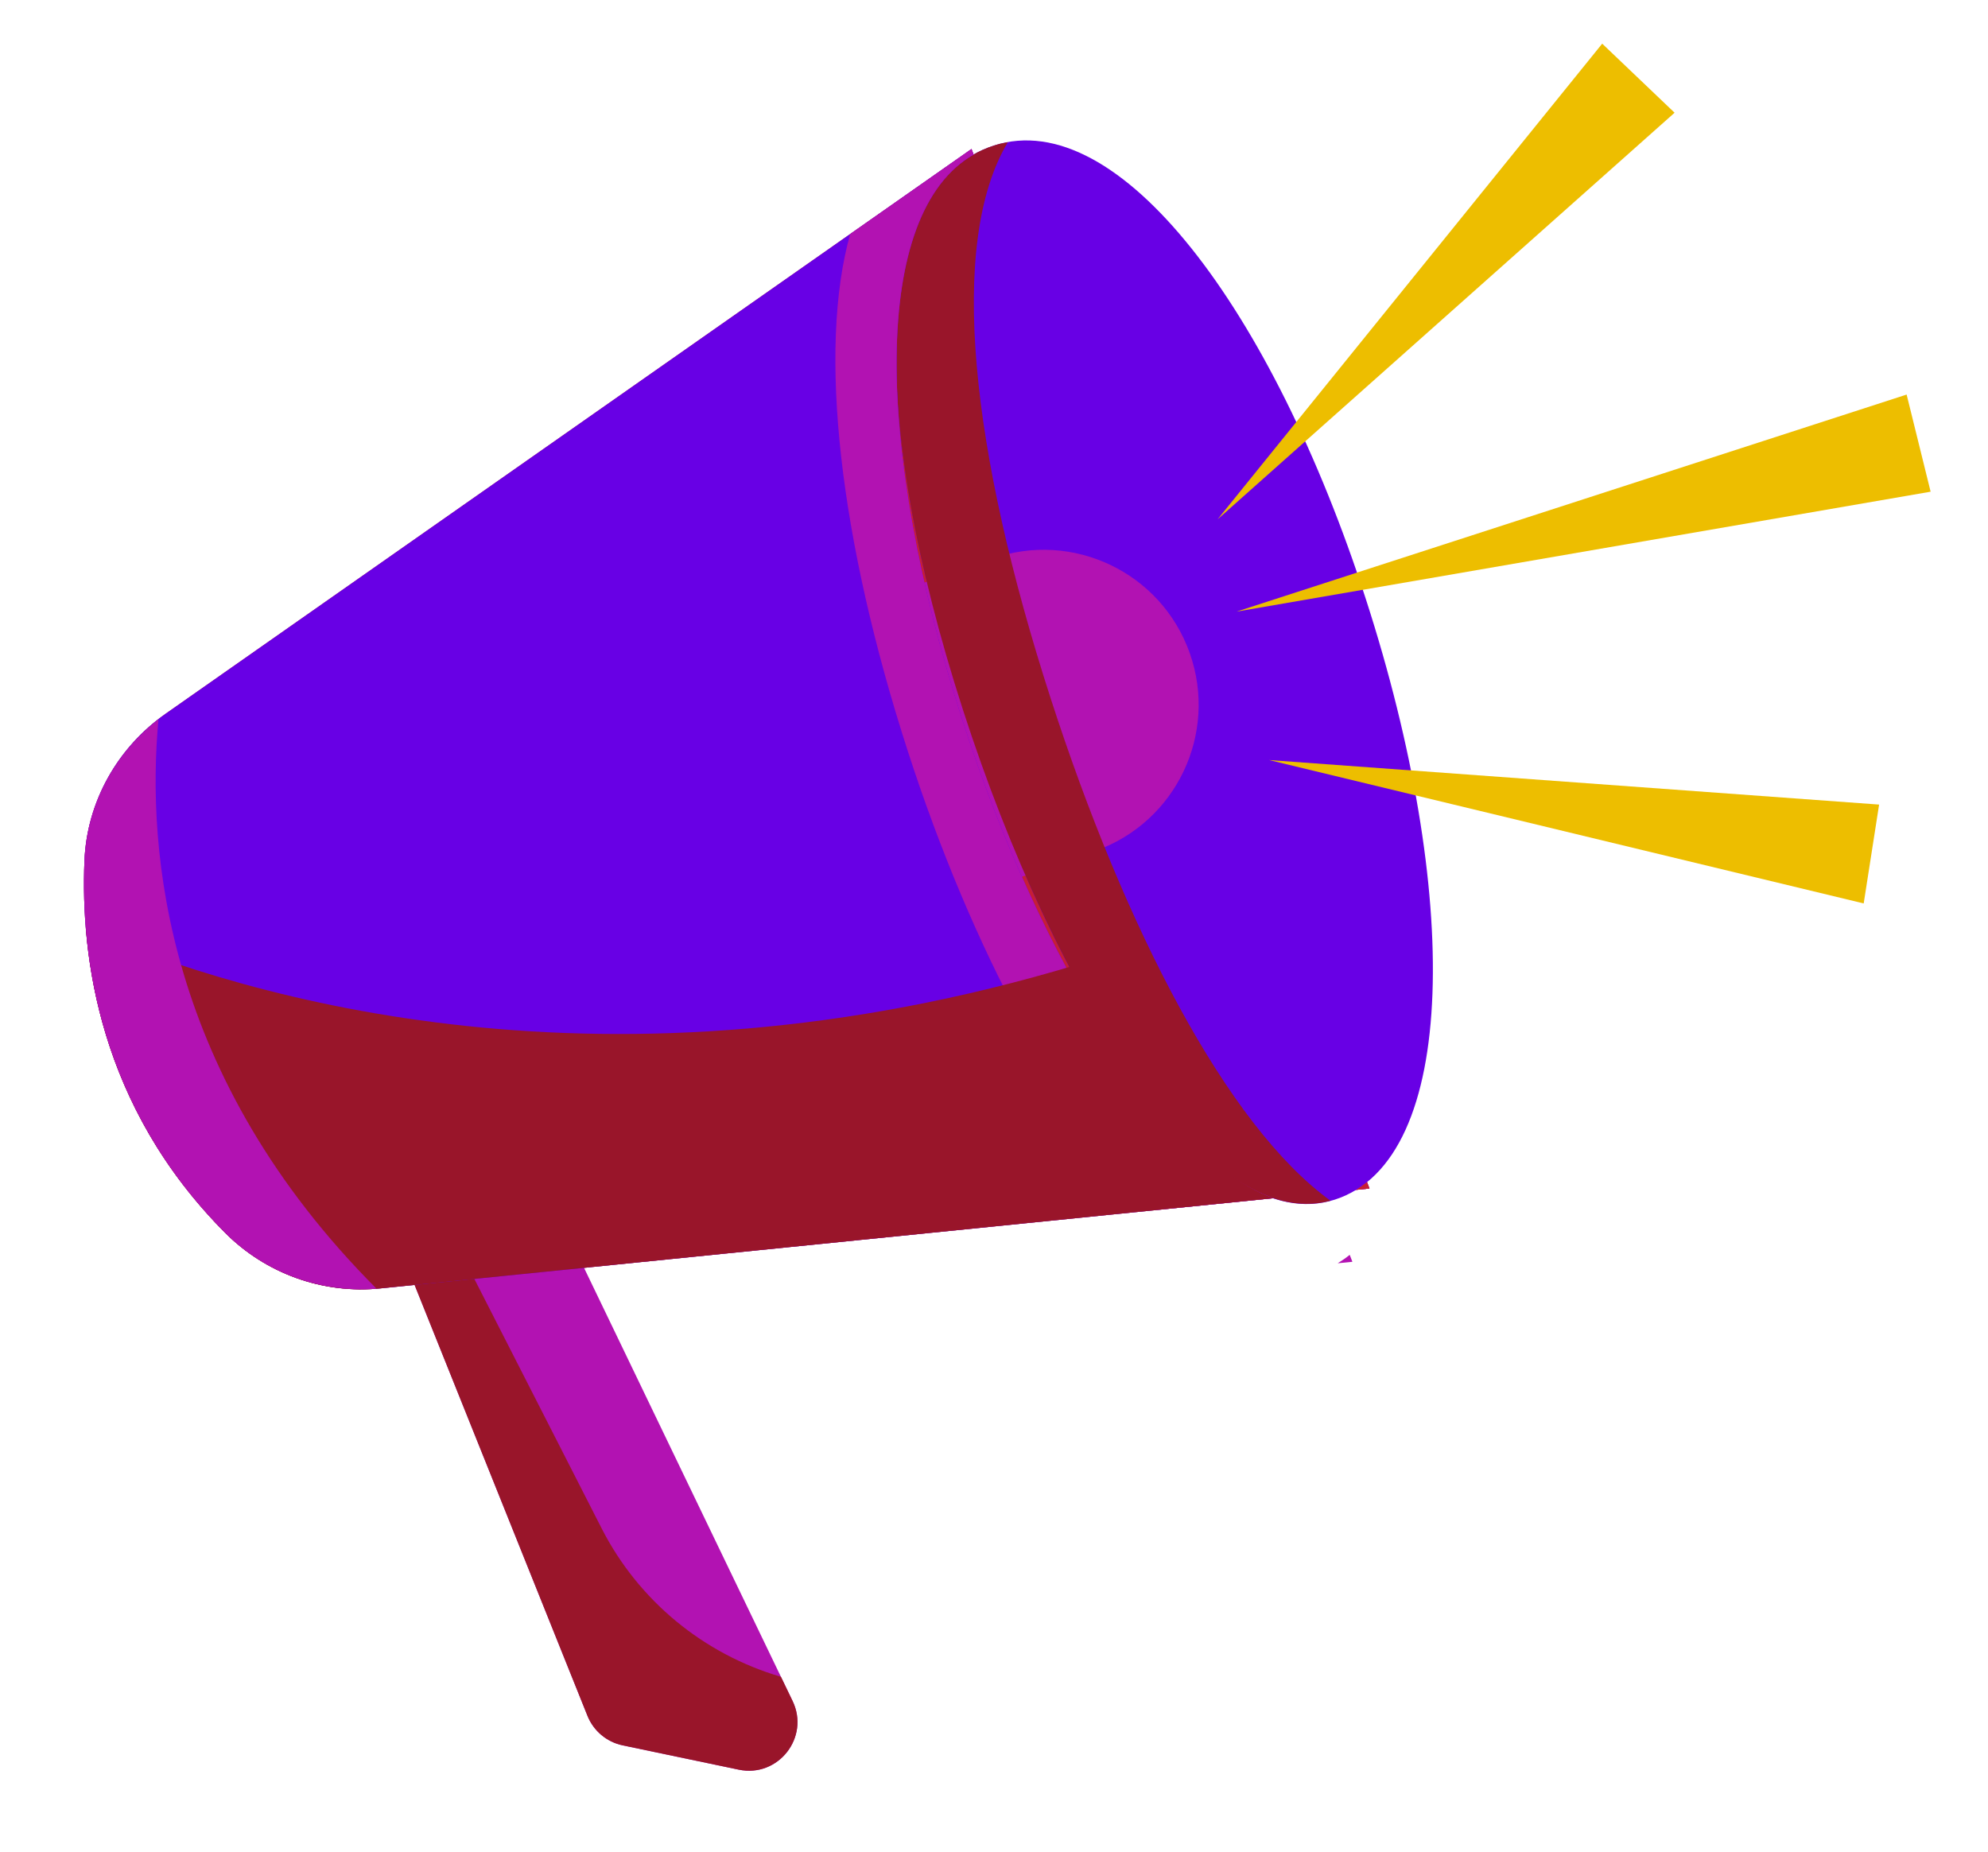 <?xml version="1.0" encoding="utf-8"?>
<!-- Generator: Adobe Illustrator 16.0.0, SVG Export Plug-In . SVG Version: 6.00 Build 0)  -->
<!DOCTYPE svg PUBLIC "-//W3C//DTD SVG 1.1//EN" "http://www.w3.org/Graphics/SVG/1.1/DTD/svg11.dtd">
<svg version="1.1" id="Layer_1" xmlns="http://www.w3.org/2000/svg" xmlns:xlink="http://www.w3.org/1999/xlink" x="0px" y="0px"
	 width="250.818px" height="233.627px" viewBox="0 0 250.818 233.627" enable-background="new 0 0 250.818 233.627"
	 xml:space="preserve">
<g>
	<path fill="#C61E36" d="M122.569,18.799L20.911,90.039c-6.092,4.269-9.944,11.101-10.256,18.532
		c-0.509,12.158,1.883,31.021,17.746,46.961c5.14,5.164,12.331,7.755,19.581,7.023l124.796-12.604L122.569,18.799z"/>
	<path fill="#6800E5" d="M172.347,75.657c11.877,36.726,11.78,70.614-3.927,75.694c-15.706,5.079-35.058-25.088-46.935-61.813
		c-11.876-36.725-11.78-66.102,3.926-71.181C141.118,13.278,160.471,38.933,172.347,75.657"/>
	<path fill="#B212B2" d="M138.188,107.35l-54.06,19.094L71.107,89.58l54.061-19.094c10.18-3.596,21.346,1.742,24.941,11.922
		C153.705,92.587,148.367,103.754,138.188,107.35"/>
	<path fill="#B212B2" d="M50.709,158.136l23.411,58.349c0.765,1.904,2.43,3.301,4.438,3.721l14.651,3.068
		c4.98,1.042,8.994-4.083,6.786-8.669l-29.756-61.802c-1.067-2.217-3.355-3.582-5.813-3.468l-8.307,0.387
		C51.9,149.917,49.136,154.217,50.709,158.136"/>
	<g>
		<defs>
			<rect id="SVGID_104_" x="50.263" y="150.156" width="50.354" height="73.254"/>
		</defs>
		<clipPath id="SVGID_2_">
			<use xlink:href="#SVGID_104_"  overflow="visible"/>
		</clipPath>
		<path clip-path="url(#SVGID_2_)" fill="#99152A" d="M98.526,211.555c-9.708-2.842-17.941-9.555-22.621-18.726l-21.774-42.673
			c-3.033,1.205-4.73,4.72-3.422,7.979l23.411,58.349c0.765,1.904,2.429,3.301,4.438,3.721l14.651,3.068
			c4.981,1.042,8.994-4.083,6.786-8.669L98.526,211.555z"/>
	</g>
	<g>
		<defs>
			<rect id="SVGID_106_" x="113.051" y="17.935" width="54.813" height="133.953"/>
		</defs>
		<clipPath id="SVGID_4_">
			<use xlink:href="#SVGID_106_"  overflow="visible"/>
		</clipPath>
		<path clip-path="url(#SVGID_4_)" fill="#99152A" d="M132.563,88.127c-10.063-31.12-13.018-57.436-5.408-70.192
			c-0.584,0.104-1.166,0.237-1.742,0.423c-15.705,5.079-15.803,34.457-3.927,71.181c11.737,36.294,30.809,66.158,46.379,61.953
			C154.762,142.012,141.888,116.963,132.563,88.127"/>
	</g>
	<path fill="#6800E5" d="M171.083,150.122l1.695-0.171l-0.308-0.804C172.027,149.505,171.563,149.828,171.083,150.122"/>
	<path fill="#6800E5" d="M121.485,91.043c-11.182-34.58-11.573-64.141,1.354-71.542l-0.27-0.702L20.911,90.039
		c-6.092,4.269-9.944,11.101-10.256,18.532c-0.509,12.159,1.883,31.021,17.746,46.961c5.14,5.164,12.331,7.755,19.581,7.023
		l112.716-11.385C147.12,146.532,131.449,121.854,121.485,91.043"/>
	<path fill="#B212B2" d="M172.471,149.147c-0.443,0.357-0.907,0.681-1.388,0.975l1.695-0.171L172.471,149.147z"/>
	<path fill="#B212B2" d="M121.485,91.043c-11.182-34.58-11.573-64.141,1.354-71.542l-0.27-0.702l-15.304,10.725
		c-4.1,14.63-1.357,38.571,7.274,65.261c8.129,25.138,19.731,46.536,31.267,57.891l14.892-1.504
		C147.12,146.532,131.449,121.854,121.485,91.043"/>
	<path fill="#B212B2" d="M168.771,159.384l1.854-0.187l-0.336-0.879C169.804,158.71,169.296,159.063,168.771,159.384"/>
	<g>
		<defs>
			<rect id="SVGID_108_" x="10.849" y="117.245" width="149.85" height="45.432"/>
		</defs>
		<clipPath id="SVGID_6_">
			<use xlink:href="#SVGID_108_"  overflow="visible"/>
		</clipPath>
		<path clip-path="url(#SVGID_6_)" fill="#99152A" d="M47.982,162.556l112.716-11.385c-8.421-2.877-17.069-14.046-24.799-29.462
			c-59.206,17.853-104.691,4.254-125.051-4.465c0.96,11.461,5.094,25.77,17.553,38.289
			C33.541,160.696,40.732,163.287,47.982,162.556"/>
	</g>
	<path fill="#C61E36" d="M172.471,149.147c-0.443,0.357-0.907,0.681-1.388,0.975l1.695-0.171L172.471,149.147z"/>
	<path fill="#B212B2" d="M19.995,90.762c-5.545,4.294-9.045,10.771-9.34,17.811c-0.509,12.157,1.883,31.021,17.746,46.961
		c5.024,5.047,12.009,7.613,19.092,7.044C20.925,135.941,18.443,107.5,19.995,90.762"/>
	<polygon fill="#EDBE00" points="153.618,65.523 202.143,5.509 211.276,14.222 	"/>
	<polygon fill="#EDBE00" points="156.001,77.168 240.552,49.781 243.579,62.036 	"/>
	<polygon fill="#EDBE00" points="160.107,95.893 237.08,101.512 235.135,113.984 	"/>
</g>
</svg>
